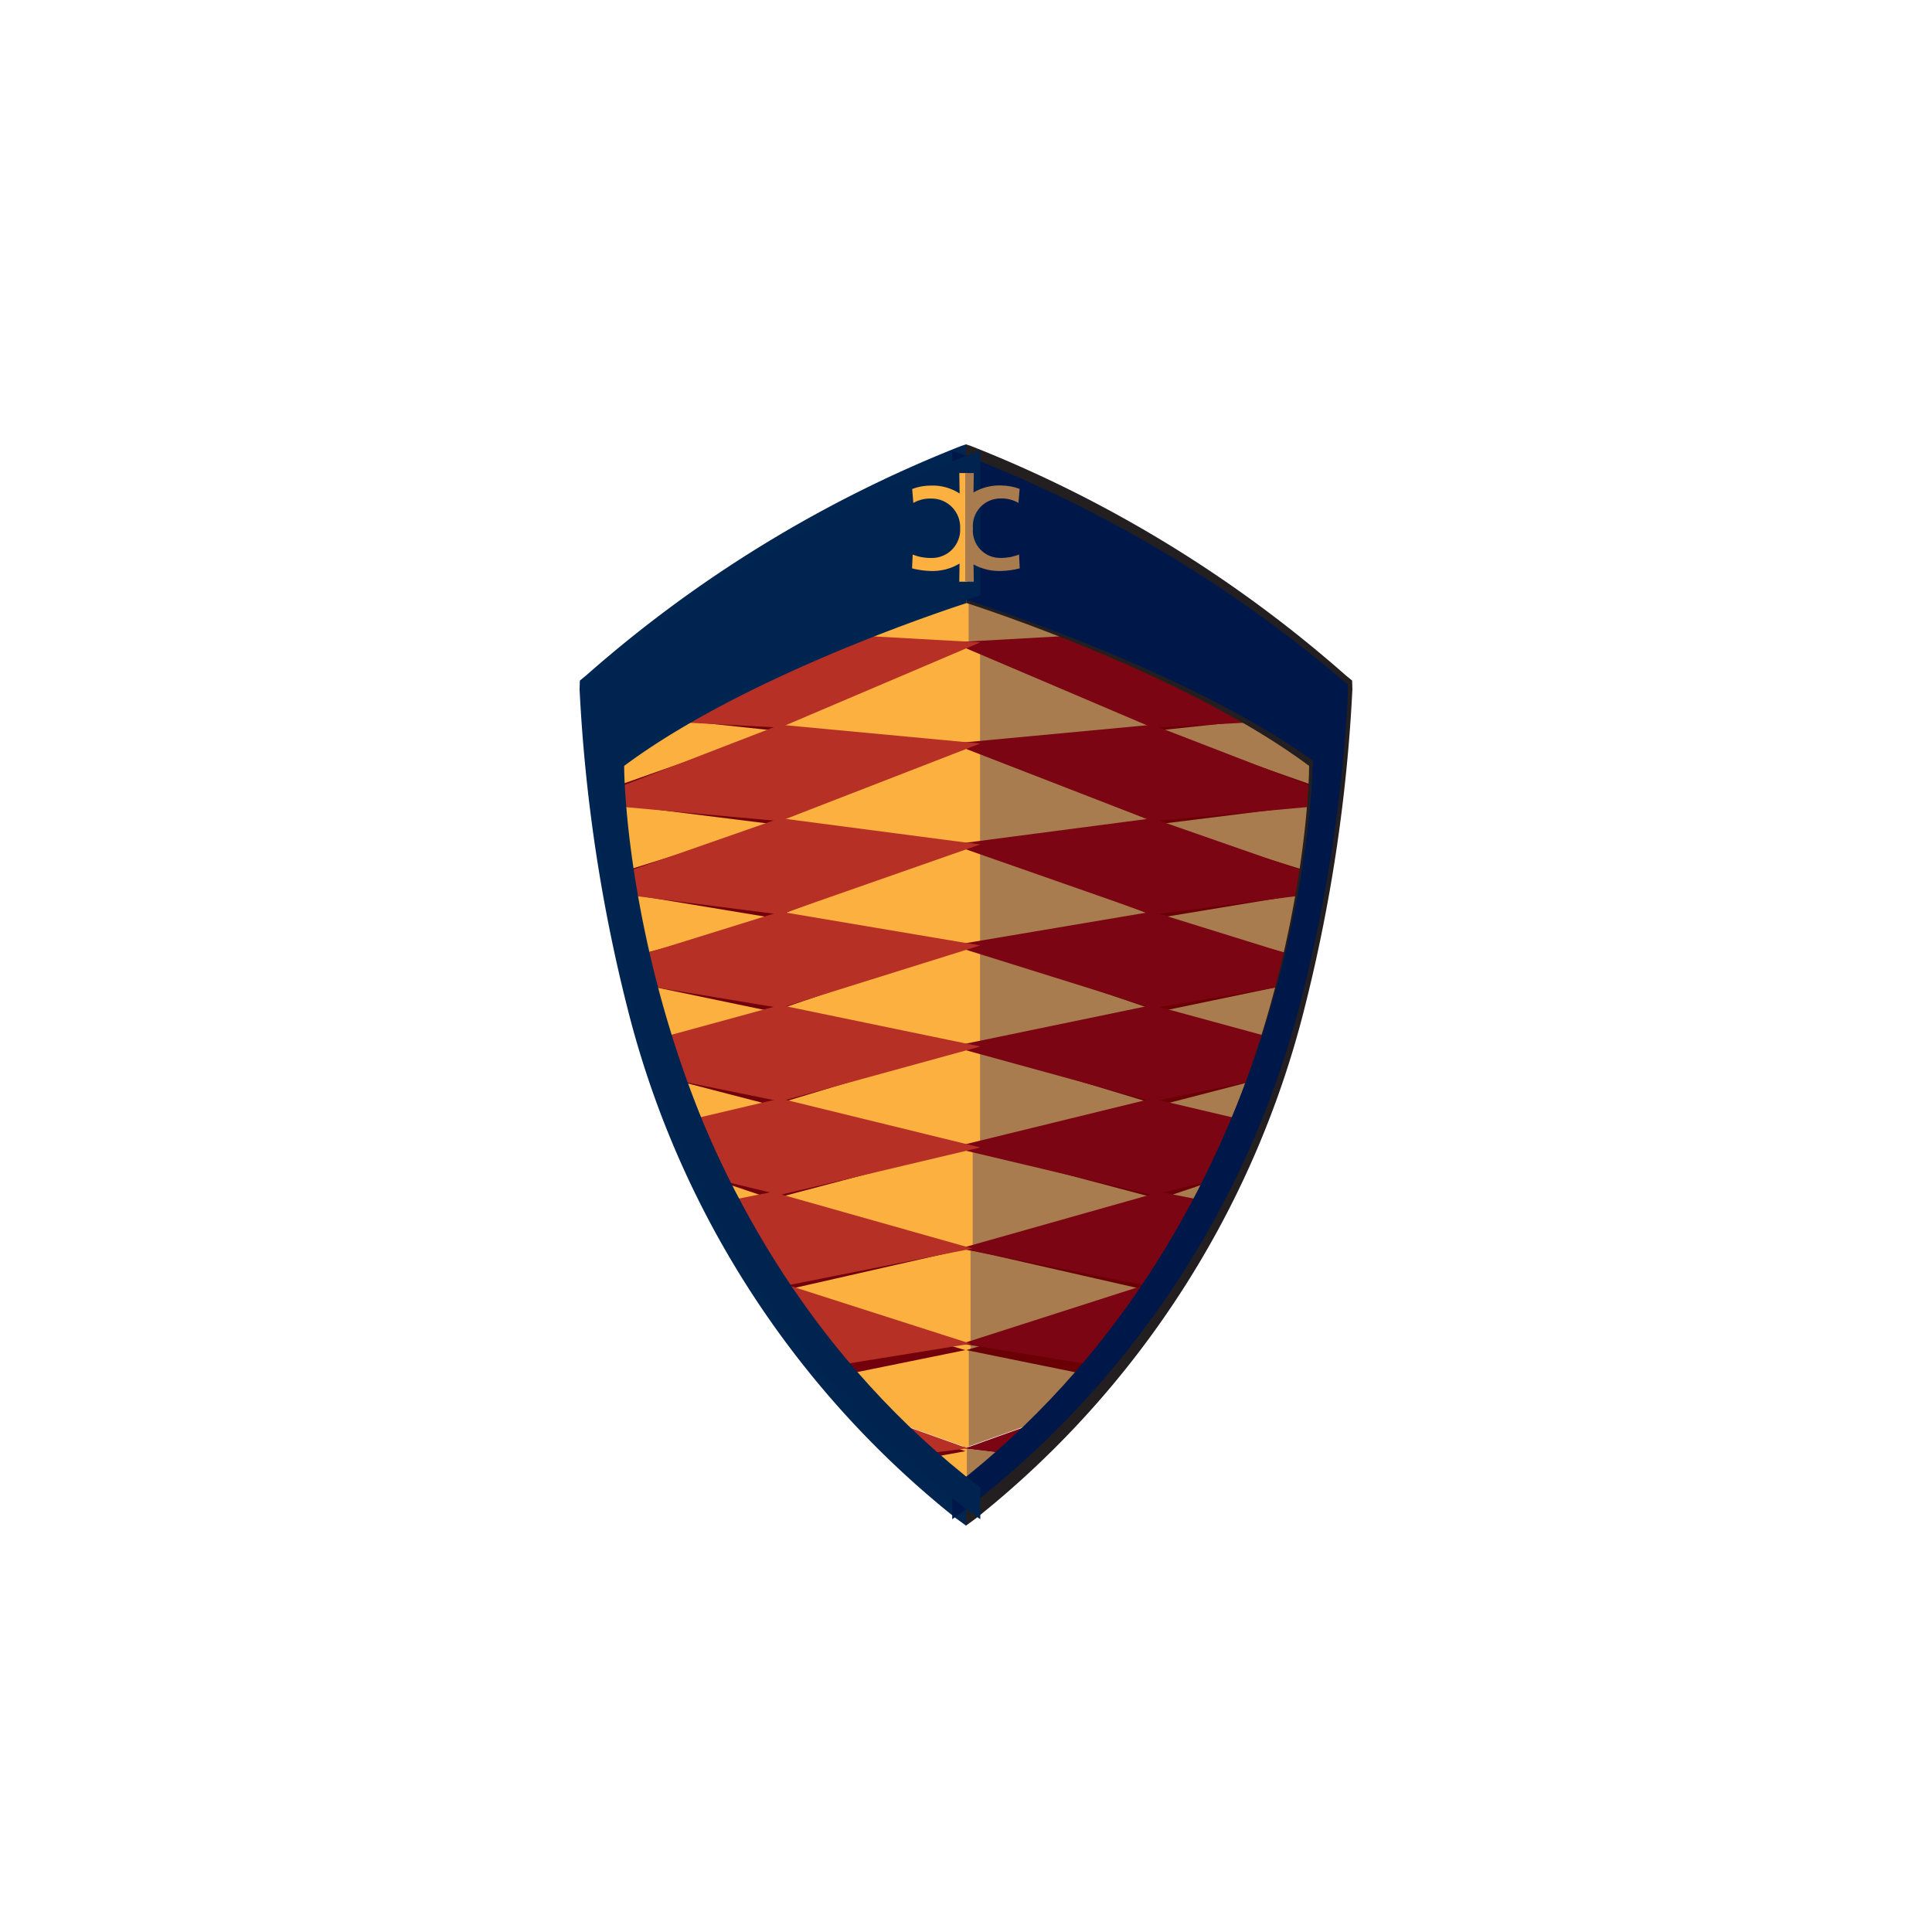 <svg xmlns="http://www.w3.org/2000/svg" xmlns:xlink="http://www.w3.org/1999/xlink" width="100" height="100" viewBox="0 0 100 100">
  <defs>
    <clipPath id="clip-path">
      <path id="패스_799786" data-name="패스 799786" d="M37.511,57.085l-.011,0V62.5l.011,0,4.313-1.544q1.341-1.358,2.522-2.774l-6.834-1.1Z" transform="translate(-37.5 -57.085)" fill="none"/>
    </clipPath>
    <linearGradient id="linear-gradient" x1="-249.879" y1="71.05" x2="-249.873" y2="71.05" gradientUnits="objectBoundingBox">
      <stop offset="0" stop-color="#c49a6b"/>
      <stop offset="1" stop-color="#a97c50"/>
    </linearGradient>
    <clipPath id="clip-path-2">
      <path id="패스_799787" data-name="패스 799787" d="M37.5,29.987V35.4h.011l10.358-1.753,7.159,2.226c.257-1.154.468-2.25.638-3.267l-7.8,1L37.511,29.984Z" transform="translate(-37.5 -29.984)" fill="none"/>
    </clipPath>
    <linearGradient id="linear-gradient-2" x1="-94.407" y1="70.328" x2="-94.405" y2="70.328" xlink:href="#linear-gradient"/>
    <clipPath id="clip-path-3">
      <path id="패스_799788" data-name="패스 799788" d="M37.5,19.141h.011l6.523-.365c-3.156-1.294-5.716-2.151-6.534-2.418Z" transform="translate(-37.5 -16.359)" fill="none"/>
    </clipPath>
    <linearGradient id="linear-gradient-3" x1="-261.745" y1="155.194" x2="-261.739" y2="155.194" xlink:href="#linear-gradient"/>
    <clipPath id="clip-path-4">
      <path id="패스_799789" data-name="패스 799789" d="M37.5,24.566v5.416l.011,0,10.358-1.363,7.984,2.785c.2-1.382.327-2.594.4-3.586l-8.388.762L37.511,24.563Z" transform="translate(-37.5 -24.563)" fill="none"/>
    </clipPath>
    <linearGradient id="linear-gradient-4" x1="-91.438" y1="61.398" x2="-91.435" y2="61.398" xlink:href="#linear-gradient"/>
    <clipPath id="clip-path-5">
      <path id="패스_799790" data-name="패스 799790" d="M37.5,35.406v5.415l.011,0L47.869,38.68l5.984,1.634c.292-.958.551-1.893.782-2.8h0L47.869,38.64,37.511,35.4Z" transform="translate(-37.5 -35.404)" fill="none"/>
    </clipPath>
    <linearGradient id="linear-gradient-5" x1="-100.078" y1="75.425" x2="-100.075" y2="75.425" xlink:href="#linear-gradient"/>
    <clipPath id="clip-path-6">
      <path id="패스_799791" data-name="패스 799791" d="M37.5,62.507v2.3q1.252-.975,2.4-2h0l-2.386-.295Z" transform="translate(-37.5 -62.506)" fill="none"/>
    </clipPath>
    <linearGradient id="linear-gradient-6" x1="-708.331" y1="163.691" x2="-708.315" y2="163.691" xlink:href="#linear-gradient"/>
    <clipPath id="clip-path-7">
      <path id="패스_799792" data-name="패스 799792" d="M37.511,19.142l-.011,0v5.415h.011l10.358-.971,8.453,3.269c.037-.669.05-1.185.052-1.52v-.006a36.174,36.174,0,0,0-3.126-2.068l-5.379.286L37.511,19.142Z" transform="translate(-37.5 -19.142)" fill="none"/>
    </clipPath>
    <linearGradient id="linear-gradient-7" x1="-90.872" y1="55.165" x2="-90.87" y2="55.165" xlink:href="#linear-gradient"/>
    <clipPath id="clip-path-8">
      <path id="패스_799793" data-name="패스 799793" d="M37.5,40.827v5.415l.011,0,10.358-2.536,4.42,1.041c.289-.722.559-1.44.809-2.147l-5.229,1.067L37.511,40.824Z" transform="translate(-37.5 -40.824)" fill="none"/>
    </clipPath>
    <linearGradient id="linear-gradient-8" x1="-109.923" y1="74.376" x2="-109.92" y2="74.376" xlink:href="#linear-gradient"/>
    <clipPath id="clip-path-9">
      <path id="패스_799794" data-name="패스 799794" d="M37.5,51.667v5.414l.011,0,10.044-3.219.116-.178h0l-10.16-2.023Z" transform="translate(-37.5 -51.665)" fill="none"/>
    </clipPath>
    <linearGradient id="linear-gradient-9" x1="-168.411" y1="72.232" x2="-168.407" y2="72.232" xlink:href="#linear-gradient"/>
    <clipPath id="clip-path-10">
      <path id="패스_799795" data-name="패스 799795" d="M37.511,46.244l-.011,0v5.413l.011,0,10.358-2.928,2.393.474c.212-.415.418-.827.616-1.241l-3.009.728L37.512,46.244Z" transform="translate(-37.5 -46.244)" fill="none"/>
    </clipPath>
    <linearGradient id="linear-gradient-10" x1="-128.128" y1="73.306" x2="-128.125" y2="73.306" xlink:href="#linear-gradient"/>
    <clipPath id="clip-path-11">
      <path id="패스_799796" data-name="패스 799796" d="M30.656,58.192q1.176,1.4,2.508,2.758L37.5,62.5V57.087Z" transform="translate(-30.656 -57.087)" fill="none"/>
    </clipPath>
    <linearGradient id="linear-gradient-11" x1="-248.805" y1="71.124" x2="-248.799" y2="71.124" gradientUnits="objectBoundingBox">
      <stop offset="0" stop-color="#c49a6b"/>
      <stop offset="1" stop-color="#fbb040"/>
    </linearGradient>
    <clipPath id="clip-path-12">
      <path id="패스_799797" data-name="패스 799797" d="M27.153,33.611l-7.818-1c.169,1.02.381,2.119.639,3.276l7.179-2.232L37.5,35.4V29.987Z" transform="translate(-19.335 -29.987)" fill="none"/>
    </clipPath>
    <linearGradient id="linear-gradient-12" x1="-93.359" y1="70.295" x2="-93.357" y2="70.295" xlink:href="#linear-gradient-11"/>
    <clipPath id="clip-path-13">
      <path id="패스_799798" data-name="패스 799798" d="M30.968,18.776l6.532.365V16.359c-.819.267-3.378,1.124-6.532,2.417" transform="translate(-30.968 -16.359)" fill="none"/>
    </clipPath>
    <linearGradient id="linear-gradient-13" x1="-260.709" y1="155.25" x2="-260.703" y2="155.25" xlink:href="#linear-gradient-11"/>
    <clipPath id="clip-path-14">
      <path id="패스_799799" data-name="패스 799799" d="M37.5,24.566,27.153,28.582l-8.409-.763c.076.993.2,2.209.4,3.6l8-2.794L37.5,29.982V24.566Z" transform="translate(-18.744 -24.566)" fill="none"/>
    </clipPath>
    <linearGradient id="linear-gradient-14" x1="-90.391" y1="61.339" x2="-90.389" y2="61.339" xlink:href="#linear-gradient-11"/>
    <clipPath id="clip-path-15">
      <path id="패스_799800" data-name="패스 799800" d="M37.5,35.407,27.153,38.64l-6.79-1.129q.346,1.363.786,2.81l6-1.641L37.5,40.821V35.407Z" transform="translate(-20.363 -35.407)" fill="none"/>
    </clipPath>
    <linearGradient id="linear-gradient-15" x1="-99.016" y1="75.504" x2="-99.014" y2="75.504" xlink:href="#linear-gradient-11"/>
    <clipPath id="clip-path-16">
      <path id="패스_799801" data-name="패스 799801" d="M35.107,62.8q1.146,1.024,2.393,2v-2.3Z" transform="translate(-35.107 -62.507)" fill="none"/>
    </clipPath>
    <linearGradient id="linear-gradient-16" x1="-708.032" y1="163.755" x2="-708.016" y2="163.755" xlink:href="#linear-gradient-11"/>
    <clipPath id="clip-path-17">
      <path id="패스_799802" data-name="패스 799802" d="M37.5,19.147,27.153,23.553l-5.4-.286a35.982,35.982,0,0,0-3.128,2.068c0,.336.016.859.052,1.534l8.475-3.277,10.347.97V19.147Z" transform="translate(-18.626 -19.147)" fill="none"/>
    </clipPath>
    <linearGradient id="linear-gradient-17" x1="-89.822" y1="55.137" x2="-89.819" y2="55.137" xlink:href="#linear-gradient-11"/>
    <clipPath id="clip-path-18">
      <path id="패스_799803" data-name="패스 799803" d="M27.153,43.669,21.9,42.6c.252.71.522,1.431.812,2.156l4.441-1.045L37.5,46.242V40.827Z" transform="translate(-21.9 -40.827)" fill="none"/>
    </clipPath>
    <linearGradient id="linear-gradient-18" x1="-108.847" y1="74.44" x2="-108.845" y2="74.44" xlink:href="#linear-gradient-11"/>
    <clipPath id="clip-path-19">
      <path id="패스_799804" data-name="패스 799804" d="M27.329,53.692l.11.166L37.5,57.081V51.667Z" transform="translate(-27.329 -51.667)" fill="none"/>
    </clipPath>
    <linearGradient id="linear-gradient-19" x1="-167.332" y1="72.307" x2="-167.328" y2="72.307" xlink:href="#linear-gradient-11"/>
    <clipPath id="clip-path-20">
      <path id="패스_799805" data-name="패스 799805" d="M27.153,48.7l-3.034-.733c.2.415.407.833.621,1.249l2.413-.477L37.5,51.661V46.248Z" transform="translate(-24.119 -46.248)" fill="none"/>
    </clipPath>
    <linearGradient id="linear-gradient-20" x1="-127.029" y1="73.408" x2="-127.026" y2="73.408" xlink:href="#linear-gradient-11"/>
    <clipPath id="clip-path-21">
      <rect id="사각형_304703" data-name="사각형 304703" width="40" height="55.966" fill="none"/>
    </clipPath>
    <clipPath id="clip-path-22">
      <path id="패스_799816" data-name="패스 799816" d="M44.033,18.777l-6.522.365,10.358,4.411,5.379-.286a71.877,71.877,0,0,0-9.213-4.49Z" transform="translate(-37.511 -18.777)" fill="none"/>
    </clipPath>
    <linearGradient id="linear-gradient-21" x1="-108.956" y1="89.292" x2="-108.954" y2="89.292" gradientUnits="objectBoundingBox">
      <stop offset="0" stop-color="#be1e2d"/>
      <stop offset="1" stop-color="#7b0512"/>
    </linearGradient>
    <clipPath id="clip-path-23">
      <path id="패스_799817" data-name="패스 799817" d="M47.869,23.592l-10.358.971,10.358,4.019,8.388-.762c.028-.347.048-.667.065-.959l-8.453-3.269Z" transform="translate(-37.511 -23.592)" fill="none"/>
    </clipPath>
    <linearGradient id="linear-gradient-22" x1="-91.18" y1="84.408" x2="-91.178" y2="84.408" xlink:href="#linear-gradient-21"/>
    <clipPath id="clip-path-24">
      <path id="패스_799818" data-name="패스 799818" d="M37.511,29.984l10.358,3.627,7.8-1c.071-.415.131-.815.187-1.2l-7.984-2.785Z" transform="translate(-37.511 -28.621)" fill="none"/>
    </clipPath>
    <linearGradient id="linear-gradient-23" x1="-93.505" y1="83.354" x2="-93.503" y2="83.354" xlink:href="#linear-gradient-21"/>
    <clipPath id="clip-path-25">
      <path id="패스_799819" data-name="패스 799819" d="M37.511,35.4,47.869,38.64l6.766-1.124c.142-.558.271-1.1.393-1.639h0l-7.159-2.226Z" transform="translate(-37.511 -33.651)" fill="none"/>
    </clipPath>
    <linearGradient id="linear-gradient-24" x1="-97.905" y1="82.317" x2="-97.903" y2="82.317" xlink:href="#linear-gradient-21"/>
    <clipPath id="clip-path-26">
      <path id="패스_799820" data-name="패스 799820" d="M47.869,38.68,37.511,40.824l10.358,2.845L53.1,42.6q.411-1.163.755-2.288L47.869,38.68Z" transform="translate(-37.511 -38.68)" fill="none"/>
    </clipPath>
    <linearGradient id="linear-gradient-25" x1="-104.928" y1="81.245" x2="-104.926" y2="81.245" xlink:href="#linear-gradient-21"/>
    <clipPath id="clip-path-27">
      <path id="패스_799821" data-name="패스 799821" d="M47.869,43.708,37.511,46.244,47.869,48.7l3.009-.728q.776-1.623,1.411-3.221h0l-4.42-1.041Z" transform="translate(-37.511 -43.708)" fill="none"/>
    </clipPath>
    <linearGradient id="linear-gradient-26" x1="-116.019" y1="80.185" x2="-116.016" y2="80.185" xlink:href="#linear-gradient-21"/>
    <clipPath id="clip-path-28">
      <path id="패스_799822" data-name="패스 799822" d="M37.511,51.665l10.16,2.023a49.518,49.518,0,0,0,2.591-4.477h0l-2.393-.474Z" transform="translate(-37.511 -48.737)" fill="none"/>
    </clipPath>
    <linearGradient id="linear-gradient-27" x1="-134.417" y1="79.732" x2="-134.414" y2="79.732" xlink:href="#linear-gradient-21"/>
    <clipPath id="clip-path-29">
      <path id="패스_799823" data-name="패스 799823" d="M37.511,57.085l6.835,1.1a46.551,46.551,0,0,0,3.209-4.322h0Z" transform="translate(-37.511 -53.866)" fill="none"/>
    </clipPath>
    <linearGradient id="linear-gradient-28" x1="-170.541" y1="90.04" x2="-170.537" y2="90.04" xlink:href="#linear-gradient-21"/>
    <clipPath id="clip-path-30">
      <path id="패스_799824" data-name="패스 799824" d="M37.511,62.506,39.9,62.8q1-.9,1.927-1.839Z" transform="translate(-37.511 -60.962)" fill="none"/>
    </clipPath>
    <linearGradient id="linear-gradient-29" x1="-395.757" y1="206.648" x2="-395.748" y2="206.648" xlink:href="#linear-gradient-21"/>
    <clipPath id="clip-path-32">
      <path id="패스_799834" data-name="패스 799834" d="M30.968,18.776a71.7,71.7,0,0,0-9.214,4.491l5.4.286,10.358-4.411-6.542-.366Z" transform="translate(-21.754 -18.776)" fill="none"/>
    </clipPath>
    <linearGradient id="linear-gradient-30" x1="-107.758" y1="89.272" x2="-107.755" y2="89.272" gradientUnits="objectBoundingBox">
      <stop offset="0" stop-color="#9b1421"/>
      <stop offset="1" stop-color="#b63026"/>
    </linearGradient>
    <clipPath id="clip-path-33">
      <path id="패스_799835" data-name="패스 799835" d="M27.153,23.592l-8.475,3.277c.018.289.038.605.066.95l8.409.763,10.358-4.019-10.358-.971Z" transform="translate(-18.678 -23.592)" fill="none"/>
    </clipPath>
    <linearGradient id="linear-gradient-31" x1="-90.019" y1="84.408" x2="-90.017" y2="84.408" xlink:href="#linear-gradient-30"/>
    <clipPath id="clip-path-34">
      <path id="패스_799836" data-name="패스 799836" d="M19.148,31.415c.056.384.117.781.187,1.192l7.818,1,10.358-3.627h0L27.153,28.621Z" transform="translate(-19.148 -28.621)" fill="none"/>
    </clipPath>
    <linearGradient id="linear-gradient-32" x1="-92.346" y1="83.354" x2="-92.344" y2="83.354" xlink:href="#linear-gradient-30"/>
    <clipPath id="clip-path-35">
      <path id="패스_799837" data-name="패스 799837" d="M27.153,33.651l-7.179,2.232c.121.531.248,1.075.389,1.628l6.79,1.129L37.511,35.4,27.153,33.651Z" transform="translate(-19.974 -33.651)" fill="none"/>
    </clipPath>
    <linearGradient id="linear-gradient-33" x1="-96.733" y1="82.317" x2="-96.731" y2="82.317" xlink:href="#linear-gradient-30"/>
    <clipPath id="clip-path-36">
      <path id="패스_799838" data-name="패스 799838" d="M27.153,38.68l-6,1.641q.345,1.118.751,2.276l5.253,1.072,10.358-2.845L27.153,38.68Z" transform="translate(-21.149 -38.68)" fill="none"/>
    </clipPath>
    <linearGradient id="linear-gradient-34" x1="-103.742" y1="81.245" x2="-103.739" y2="81.245" xlink:href="#linear-gradient-30"/>
    <clipPath id="clip-path-37">
      <path id="패스_799839" data-name="패스 799839" d="M22.712,44.753q.637,1.59,1.407,3.212l3.034.733,10.358-2.454L27.153,43.708Z" transform="translate(-22.712 -43.708)" fill="none"/>
    </clipPath>
    <linearGradient id="linear-gradient-35" x1="-114.782" y1="80.185" x2="-114.78" y2="80.185" xlink:href="#linear-gradient-30"/>
    <clipPath id="clip-path-38">
      <path id="패스_799840" data-name="패스 799840" d="M27.152,48.737l-2.412.477a49.468,49.468,0,0,0,2.589,4.478l10.182-2.027L27.153,48.737Z" transform="translate(-24.74 -48.737)" fill="none"/>
    </clipPath>
    <linearGradient id="linear-gradient-36" x1="-133.122" y1="79.672" x2="-133.119" y2="79.672" xlink:href="#linear-gradient-30"/>
    <clipPath id="clip-path-39">
      <path id="패스_799841" data-name="패스 799841" d="M27.439,53.858a46.752,46.752,0,0,0,3.217,4.334l6.855-1.107h0L27.439,53.858Z" transform="translate(-27.439 -53.858)" fill="none"/>
    </clipPath>
    <linearGradient id="linear-gradient-37" x1="-168.966" y1="89.788" x2="-168.962" y2="89.788" xlink:href="#linear-gradient-30"/>
    <clipPath id="clip-path-40">
      <path id="패스_799842" data-name="패스 799842" d="M35.107,62.8l2.4-.3L33.164,60.95q.931.942,1.943,1.853" transform="translate(-33.164 -60.95)" fill="none"/>
    </clipPath>
    <linearGradient id="linear-gradient-38" x1="-391.356" y1="205.186" x2="-391.346" y2="205.186" xlink:href="#linear-gradient-30"/>
    <clipPath id="clip-path-42">
      <path id="패스_799845" data-name="패스 799845" d="M37.514,16.313c1.812.569,12.271,3.965,18.658,8.556-.02,3.268-1.533,24.466-18.658,37.634v1.63h0l.541-.381a48.248,48.248,0,0,0,17.4-26.046A80.4,80.4,0,0,0,58,21.358l-.013-.444-.344-.271A68.024,68.024,0,0,0,37.787,8.921l-.273-.087Z" transform="translate(-37.514 -8.834)" fill="none"/>
    </clipPath>
    <linearGradient id="linear-gradient-39" x1="-83.684" y1="7.592" x2="-83.682" y2="7.592" gradientUnits="objectBoundingBox">
      <stop offset="0" stop-color="#003a54"/>
      <stop offset="0.412" stop-color="#002f50"/>
      <stop offset="1" stop-color="#001849"/>
    </linearGradient>
    <clipPath id="clip-path-43">
      <path id="패스_799846" data-name="패스 799846" d="M37.242,8.921A68.024,68.024,0,0,0,17.383,20.644l-.344.271-.013.444a80.435,80.435,0,0,0,2.547,16.348,48.247,48.247,0,0,0,17.4,26.046l.539.381V62.5C20.389,49.335,18.878,28.137,18.857,24.869c6.386-4.591,16.844-7.987,18.657-8.556V8.834Z" transform="translate(-17.026 -8.834)" fill="none"/>
    </clipPath>
    <linearGradient id="linear-gradient-40" x1="-82.914" y1="7.592" x2="-82.912" y2="7.592" gradientUnits="objectBoundingBox">
      <stop offset="0" stop-color="#0f5185"/>
      <stop offset="0.258" stop-color="#0d4d80"/>
      <stop offset="0.55" stop-color="#094172"/>
      <stop offset="0.857" stop-color="#032e5c"/>
      <stop offset="1" stop-color="#00244f"/>
    </linearGradient>
    <clipPath id="clip-path-44">
      <path id="패스_799847" data-name="패스 799847" d="M37.1,9.984l.017,1.06a2.565,2.565,0,0,0-1.49-.412,2.816,2.816,0,0,0-.966.176l.06.724a1.761,1.761,0,0,1,.924-.228,1.482,1.482,0,0,1,1.5,1.551,1.462,1.462,0,0,1-1.519,1.525,2.4,2.4,0,0,1-.938-.178l-.035.716a4.291,4.291,0,0,0,.973.136,2.707,2.707,0,0,0,1.487-.383l-.014.939h.412V9.984Z" transform="translate(-34.656 -9.984)" fill="none"/>
    </clipPath>
    <linearGradient id="linear-gradient-41" x1="-598.825" y1="77.393" x2="-598.812" y2="77.393" gradientUnits="objectBoundingBox">
      <stop offset="0" stop-color="#c49a6b"/>
      <stop offset="0.076" stop-color="#d5a05d"/>
      <stop offset="0.183" stop-color="#e6a750"/>
      <stop offset="0.316" stop-color="#f2ac46"/>
      <stop offset="0.5" stop-color="#f9af41"/>
      <stop offset="1" stop-color="#fbb040"/>
    </linearGradient>
    <clipPath id="clip-path-45">
      <path id="패스_799848" data-name="패스 799848" d="M37.514,9.984V15.61h.444l-.015-.895a2.783,2.783,0,0,0,1.417.339,4.324,4.324,0,0,0,.975-.136L40.3,14.2a2.4,2.4,0,0,1-.939.178,1.408,1.408,0,0,1-1.449-1.525A1.428,1.428,0,0,1,39.344,11.3a1.763,1.763,0,0,1,.924.228l.062-.724a2.838,2.838,0,0,0-.97-.176,2.631,2.631,0,0,0-1.419.363l.017-1.011Z" transform="translate(-37.514 -9.984)" fill="none"/>
    </clipPath>
    <linearGradient id="linear-gradient-42" x1="-608.057" y1="77.392" x2="-608.043" y2="77.392" xlink:href="#linear-gradient"/>
  </defs>
  <g id="car_logo_koenigsegg" transform="translate(-225 -160)">
    <g id="W_100_H_100" data-name="W 100 H 100" transform="translate(225 160)" fill="#f9f9f9" opacity="0">
      <path d="M 99.5 99.5 L 0.5 99.5 L 0.5 0.5 L 99.5 0.5 L 99.5 99.5 Z" stroke="none"/>
      <path d="M 1 1 L 1 99 L 99 99 L 99 1 L 1 1 M 0 0 L 100 0 L 100 100 L 0 100 L 0 0 Z" stroke="none" fill="#f0f0f0"/>
    </g>
    <g id="koenigsegg" transform="translate(238.227 174.5)">
      <g id="그룹_393767" data-name="그룹 393767" transform="translate(36.629 55.051)">
        <g id="그룹_393766" data-name="그룹 393766" clip-path="url(#clip-path)">
          <rect id="사각형_304683" data-name="사각형 304683" width="6.846" height="5.421" transform="translate(0 0)" fill="url(#linear-gradient)"/>
        </g>
      </g>
      <g id="그룹_393769" data-name="그룹 393769" transform="translate(36.046 29.145)">
        <g id="그룹_393768" data-name="그룹 393768" clip-path="url(#clip-path-2)">
          <rect id="사각형_304684" data-name="사각형 304684" width="18.166" height="5.893" transform="translate(0 0)" fill="url(#linear-gradient-2)"/>
        </g>
      </g>
      <g id="그룹_393771" data-name="그룹 393771" transform="translate(36.637 16.359)">
        <g id="그룹_393770" data-name="그룹 393770" clip-path="url(#clip-path-3)">
          <rect id="사각형_304685" data-name="사각형 304685" width="6.535" height="2.784" transform="translate(0 0)" fill="url(#linear-gradient-3)"/>
        </g>
      </g>
      <g id="그룹_393773" data-name="그룹 393773" transform="translate(36.046 23.924)">
        <g id="그룹_393772" data-name="그룹 393772" clip-path="url(#clip-path-4)">
          <rect id="사각형_304686" data-name="사각형 304686" width="18.757" height="6.842" transform="translate(0 0)" fill="url(#linear-gradient-4)"/>
        </g>
      </g>
      <g id="그룹_393775" data-name="그룹 393775" transform="translate(36.046 34.363)">
        <g id="그룹_393774" data-name="그룹 393774" clip-path="url(#clip-path-5)">
          <rect id="사각형_304687" data-name="사각형 304687" width="17.135" height="5.42" transform="translate(0 0)" fill="url(#linear-gradient-5)"/>
        </g>
      </g>
      <g id="그룹_393777" data-name="그룹 393777" transform="translate(36.728 60.472)">
        <g id="그룹_393776" data-name="그룹 393776" clip-path="url(#clip-path-6)">
          <rect id="사각형_304688" data-name="사각형 304688" width="2.397" height="2.296" transform="translate(0 0)" fill="url(#linear-gradient-6)"/>
        </g>
      </g>
      <g id="그룹_393779" data-name="그룹 393779" transform="translate(36.046 18.711)">
        <g id="그룹_393778" data-name="그룹 393778" clip-path="url(#clip-path-7)">
          <rect id="사각형_304689" data-name="사각형 304689" width="18.874" height="7.718" transform="translate(0 0)" fill="url(#linear-gradient-7)"/>
        </g>
      </g>
      <g id="그룹_393781" data-name="그룹 393781" transform="translate(36.046 39.573)">
        <g id="그룹_393780" data-name="그룹 393780" clip-path="url(#clip-path-8)">
          <rect id="사각형_304690" data-name="사각형 304690" width="15.598" height="5.42" transform="translate(0 0)" fill="url(#linear-gradient-8)"/>
        </g>
      </g>
      <g id="그룹_393783" data-name="그룹 393783" transform="translate(36.537 49.995)">
        <g id="그룹_393782" data-name="그룹 393782" clip-path="url(#clip-path-9)">
          <rect id="사각형_304691" data-name="사각형 304691" width="10.171" height="5.42" transform="translate(0 0)" fill="url(#linear-gradient-9)"/>
        </g>
      </g>
      <g id="그룹_393785" data-name="그룹 393785" transform="translate(36.427 44.784)">
        <g id="그룹_393784" data-name="그룹 393784" clip-path="url(#clip-path-10)">
          <rect id="사각형_304692" data-name="사각형 304692" width="13.378" height="5.421" transform="translate(0 0)" fill="url(#linear-gradient-10)"/>
        </g>
      </g>
      <g id="그룹_393787" data-name="그룹 393787" transform="translate(30.073 55.053)">
        <g id="그룹_393786" data-name="그룹 393786" clip-path="url(#clip-path-11)">
          <rect id="사각형_304693" data-name="사각형 304693" width="6.844" height="5.415" transform="translate(0 0)" fill="url(#linear-gradient-11)"/>
        </g>
      </g>
      <g id="그룹_393789" data-name="그룹 393789" transform="translate(19.335 29.148)">
        <g id="그룹_393788" data-name="그룹 393788" clip-path="url(#clip-path-12)">
          <rect id="사각형_304694" data-name="사각형 304694" width="18.165" height="5.896" transform="translate(0 0)" fill="url(#linear-gradient-12)"/>
        </g>
      </g>
      <g id="그룹_393791" data-name="그룹 393791" transform="translate(30.377 16.359)">
        <g id="그룹_393790" data-name="그룹 393790" clip-path="url(#clip-path-13)">
          <rect id="사각형_304695" data-name="사각형 304695" width="6.532" height="2.783" transform="translate(0 0)" fill="url(#linear-gradient-13)"/>
        </g>
      </g>
      <g id="그룹_393793" data-name="그룹 393793" transform="translate(18.744 23.927)">
        <g id="그룹_393792" data-name="그룹 393792" clip-path="url(#clip-path-14)">
          <rect id="사각형_304696" data-name="사각형 304696" width="18.756" height="6.849" transform="translate(0 0)" fill="url(#linear-gradient-14)"/>
        </g>
      </g>
      <g id="그룹_393795" data-name="그룹 393795" transform="translate(20.363 34.366)">
        <g id="그룹_393794" data-name="그룹 393794" clip-path="url(#clip-path-15)">
          <rect id="사각형_304697" data-name="사각형 304697" width="17.136" height="5.414" transform="translate(0 0)" fill="url(#linear-gradient-15)"/>
        </g>
      </g>
      <g id="그룹_393797" data-name="그룹 393797" transform="translate(34.425 60.473)">
        <g id="그룹_393796" data-name="그룹 393796" clip-path="url(#clip-path-16)">
          <rect id="사각형_304698" data-name="사각형 304698" width="2.393" height="2.295" transform="translate(0 0)" fill="url(#linear-gradient-16)"/>
        </g>
      </g>
      <g id="그룹_393799" data-name="그룹 393799" transform="translate(18.626 18.716)">
        <g id="그룹_393798" data-name="그룹 393798" clip-path="url(#clip-path-17)">
          <rect id="사각형_304699" data-name="사각형 304699" width="18.874" height="7.722" transform="translate(0 0)" fill="url(#linear-gradient-17)"/>
        </g>
      </g>
      <g id="그룹_393801" data-name="그룹 393801" transform="translate(21.9 39.576)">
        <g id="그룹_393800" data-name="그룹 393800" clip-path="url(#clip-path-18)">
          <rect id="사각형_304700" data-name="사각형 304700" width="15.6" height="5.415" transform="translate(0 0)" fill="url(#linear-gradient-18)"/>
        </g>
      </g>
      <g id="그룹_393803" data-name="그룹 393803" transform="translate(26.838 49.997)">
        <g id="그룹_393802" data-name="그룹 393802" clip-path="url(#clip-path-19)">
          <rect id="사각형_304701" data-name="사각형 304701" width="10.17" height="5.414" transform="translate(0 0)" fill="url(#linear-gradient-19)"/>
        </g>
      </g>
      <g id="그룹_393805" data-name="그룹 393805" transform="translate(23.739 44.788)">
        <g id="그룹_393804" data-name="그룹 393804" clip-path="url(#clip-path-20)">
          <rect id="사각형_304702" data-name="사각형 304702" width="13.381" height="5.413" transform="translate(0 0)" fill="url(#linear-gradient-20)"/>
        </g>
      </g>
      <g id="그룹_393807" data-name="그룹 393807" transform="translate(16.773 8.5)">
        <g id="그룹_393806" data-name="그룹 393806" clip-path="url(#clip-path-21)">
          <path id="패스_799806" data-name="패스 799806" d="M47.506,23.661,52.7,23.11a69.935,69.935,0,0,0-8.892-4.333l-6.293.353Z" transform="translate(-17.5 -8.86)" fill="#6a0006"/>
          <path id="패스_799807" data-name="패스 799807" d="M37.511,24.539l9.995,4.153,8.094-1.01c.028-.335.046-.643.063-.926l-8.157-2.876Z" transform="translate(-17.5 -9.039)" fill="#6a0006"/>
          <path id="패스_799808" data-name="패스 799808" d="M47.506,28.907l-9.994,1.038,9.994,3.777,7.524-1.243c.069-.4.127-.785.181-1.162Z" transform="translate(-17.5 -9.216)" fill="#6a0006"/>
          <path id="패스_799809" data-name="패스 799809" d="M37.511,35.352l9.995,3.4,6.529-1.36c.138-.538.262-1.065.379-1.582l-6.908-1.872Z" transform="translate(-17.5 -9.392)" fill="#6a0006"/>
          <path id="패스_799810" data-name="패스 799810" d="M37.511,40.759l9.995,3.022,5.046-1.307q.4-1.122.729-2.208l-5.774-1.3Z" transform="translate(-17.5 -9.568)" fill="#6a0006"/>
          <path id="패스_799811" data-name="패스 799811" d="M37.511,46.165l9.995,2.644,2.9-.978c.5-1.044.951-2.083,1.362-3.109l-4.266-.727Z" transform="translate(-17.5 -9.745)" fill="#6a0006"/>
          <path id="패스_799812" data-name="패스 799812" d="M37.511,51.572l9.8,2.229a51.706,51.706,0,0,0,2.5-4.6l-2.309-.18Z" transform="translate(-17.5 -9.921)" fill="#6a0006"/>
          <path id="패스_799813" data-name="패스 799813" d="M44.106,58.322a45.282,45.282,0,0,0,3.1-4.17l-9.692,2.83Z" transform="translate(-17.5 -10.101)" fill="#6a0006"/>
          <path id="패스_799814" data-name="패스 799814" d="M37.5,64.466l.528-.386A49.021,49.021,0,0,0,55.013,37.721,84.23,84.23,0,0,0,57.5,21.176l-.014-.45-.335-.275A65.813,65.813,0,0,0,37.766,8.588L37.5,8.5v7.57c1.77.575,11.979,4.013,18.213,8.659-.02,3.308-1.5,24.762-18.213,38.087Z" transform="translate(-17.5 -8.5)" fill="#231f20"/>
          <path id="패스_799815" data-name="패스 799815" d="M36.773,62.816C20.057,49.491,18.581,28.037,18.561,24.729,24.794,20.083,35,16.645,36.773,16.07V8.5l-.265.088A65.812,65.812,0,0,0,17.121,20.452l-.335.275-.014.45A84.229,84.229,0,0,0,19.26,37.721a49.029,49.029,0,0,0,16.986,26.36l.528.385Z" transform="translate(-16.773 -8.5)" fill="#002551"/>
        </g>
      </g>
      <g id="그룹_393809" data-name="그룹 393809" transform="translate(36.057 18.384)">
        <g id="그룹_393808" data-name="그룹 393808" clip-path="url(#clip-path-22)">
          <rect id="사각형_304704" data-name="사각형 304704" width="15.737" height="4.777" transform="translate(0 0)" fill="url(#linear-gradient-21)"/>
        </g>
      </g>
      <g id="그룹_393811" data-name="그룹 393811" transform="translate(36.057 23.013)">
        <g id="그룹_393810" data-name="그룹 393810" clip-path="url(#clip-path-23)">
          <rect id="사각형_304705" data-name="사각형 304705" width="18.81" height="4.99" transform="translate(0 0)" fill="url(#linear-gradient-22)"/>
        </g>
      </g>
      <g id="그룹_393813" data-name="그룹 393813" transform="translate(36.057 27.849)">
        <g id="그룹_393812" data-name="그룹 393812" clip-path="url(#clip-path-24)">
          <rect id="사각형_304706" data-name="사각형 304706" width="18.342" height="4.99" transform="translate(0 0)" fill="url(#linear-gradient-23)"/>
        </g>
      </g>
      <g id="그룹_393815" data-name="그룹 393815" transform="translate(36.057 32.686)">
        <g id="그룹_393814" data-name="그룹 393814" clip-path="url(#clip-path-25)">
          <rect id="사각형_304707" data-name="사각형 304707" width="17.516" height="4.989" transform="translate(0 0)" fill="url(#linear-gradient-24)"/>
        </g>
      </g>
      <g id="그룹_393817" data-name="그룹 393817" transform="translate(36.057 37.522)">
        <g id="그룹_393816" data-name="그룹 393816" clip-path="url(#clip-path-26)">
          <rect id="사각형_304708" data-name="사각형 304708" width="16.342" height="4.99" transform="translate(0 0)" fill="url(#linear-gradient-25)"/>
        </g>
      </g>
      <g id="그룹_393819" data-name="그룹 393819" transform="translate(36.057 42.357)">
        <g id="그룹_393818" data-name="그룹 393818" clip-path="url(#clip-path-27)">
          <rect id="사각형_304709" data-name="사각형 304709" width="14.777" height="4.99" transform="translate(0 0)" fill="url(#linear-gradient-26)"/>
        </g>
      </g>
      <g id="그룹_393821" data-name="그룹 393821" transform="translate(36.461 47.194)">
        <g id="그룹_393820" data-name="그룹 393820" clip-path="url(#clip-path-28)">
          <rect id="사각형_304710" data-name="사각형 304710" width="12.751" height="4.951" transform="translate(0 0)" fill="url(#linear-gradient-27)"/>
        </g>
      </g>
      <g id="그룹_393823" data-name="그룹 393823" transform="translate(36.551 51.832)">
        <g id="그룹_393822" data-name="그룹 393822" clip-path="url(#clip-path-29)">
          <rect id="사각형_304711" data-name="사각형 304711" width="10.044" height="4.322" transform="translate(0 0)" fill="url(#linear-gradient-28)"/>
        </g>
      </g>
      <g id="그룹_393825" data-name="그룹 393825" transform="translate(36.699 58.928)">
        <g id="그룹_393824" data-name="그룹 393824" clip-path="url(#clip-path-30)">
          <rect id="사각형_304712" data-name="사각형 304712" width="4.312" height="1.839" transform="translate(0 0)" fill="url(#linear-gradient-29)"/>
        </g>
      </g>
      <g id="그룹_393827" data-name="그룹 393827" transform="translate(16.773 8.5)">
        <g id="그룹_393826" data-name="그룹 393826" clip-path="url(#clip-path-21)">
          <path id="패스_799825" data-name="패스 799825" d="M26.922,23.661l-5.191-.551a70.05,70.05,0,0,1,8.891-4.333l6.294.353Z" transform="translate(-16.947 -8.86)" fill="#72010c"/>
          <path id="패스_799826" data-name="패스 799826" d="M36.809,24.539l-9.995,4.153-8.094-1.01c-.028-.335-.046-.643-.063-.926l8.157-2.876Z" transform="translate(-16.839 -9.039)" fill="#72010c"/>
          <path id="패스_799827" data-name="패스 799827" d="M26.831,28.907l9.994,1.038-9.994,3.777-7.524-1.243c-.069-.4-.127-.785-.181-1.162Z" transform="translate(-16.856 -9.216)" fill="#72010c"/>
          <path id="패스_799828" data-name="패스 799828" d="M36.855,35.352l-9.995,3.4-6.53-1.36c-.137-.538-.261-1.065-.378-1.582l6.908-1.872Z" transform="translate(-16.885 -9.392)" fill="#72010c"/>
          <path id="패스_799829" data-name="패스 799829" d="M36.9,40.759,26.9,43.781l-5.046-1.307c-.264-.748-.506-1.484-.729-2.208l5.775-1.3Z" transform="translate(-16.926 -9.568)" fill="#72010c"/>
          <path id="패스_799830" data-name="패스 799830" d="M36.951,46.165l-9.995,2.644-2.9-.978c-.5-1.044-.951-2.083-1.362-3.109l4.266-.727Z" transform="translate(-16.981 -9.745)" fill="#72010c"/>
          <path id="패스_799831" data-name="패스 799831" d="M37.022,51.572l-9.8,2.229a51.7,51.7,0,0,1-2.5-4.6l2.309-.18Z" transform="translate(-17.052 -9.921)" fill="#72010c"/>
          <path id="패스_799832" data-name="패스 799832" d="M30.52,58.322a45.446,45.446,0,0,1-3.1-4.17l9.692,2.83Z" transform="translate(-17.147 -10.101)" fill="#72010c"/>
          <path id="패스_799833" data-name="패스 799833" d="M35.015,62.874c-.646-.581-1.264-1.31-1.859-1.912l4.161,1.491Z" transform="translate(-17.348 -10.34)" fill="#72010c"/>
        </g>
      </g>
      <g id="그룹_393829" data-name="그룹 393829" transform="translate(21.754 18.383)">
        <g id="그룹_393828" data-name="그룹 393828" clip-path="url(#clip-path-32)">
          <rect id="사각형_304714" data-name="사각형 304714" width="15.757" height="4.778" transform="translate(0 0)" fill="url(#linear-gradient-30)"/>
        </g>
      </g>
      <g id="그룹_393831" data-name="그룹 393831" transform="translate(18.678 23.013)">
        <g id="그룹_393830" data-name="그룹 393830" clip-path="url(#clip-path-33)">
          <rect id="사각형_304715" data-name="사각형 304715" width="18.833" height="4.99" transform="translate(0 0)" fill="url(#linear-gradient-31)"/>
        </g>
      </g>
      <g id="그룹_393833" data-name="그룹 393833" transform="translate(19.148 27.849)">
        <g id="그룹_393832" data-name="그룹 393832" clip-path="url(#clip-path-34)">
          <rect id="사각형_304716" data-name="사각형 304716" width="18.363" height="4.99" transform="translate(0 0)" fill="url(#linear-gradient-32)"/>
        </g>
      </g>
      <g id="그룹_393835" data-name="그룹 393835" transform="translate(19.974 32.686)">
        <g id="그룹_393834" data-name="그룹 393834" clip-path="url(#clip-path-35)">
          <rect id="사각형_304717" data-name="사각형 304717" width="17.537" height="4.989" transform="translate(0 0)" fill="url(#linear-gradient-33)"/>
        </g>
      </g>
      <g id="그룹_393837" data-name="그룹 393837" transform="translate(21.149 37.522)">
        <g id="그룹_393836" data-name="그룹 393836" clip-path="url(#clip-path-36)">
          <rect id="사각형_304718" data-name="사각형 304718" width="16.362" height="4.99" transform="translate(0 0)" fill="url(#linear-gradient-34)"/>
        </g>
      </g>
      <g id="그룹_393839" data-name="그룹 393839" transform="translate(22.712 42.357)">
        <g id="그룹_393838" data-name="그룹 393838" clip-path="url(#clip-path-37)">
          <rect id="사각형_304719" data-name="사각형 304719" width="14.799" height="4.99" transform="translate(0 0)" fill="url(#linear-gradient-35)"/>
        </g>
      </g>
      <g id="그룹_393841" data-name="그룹 393841" transform="translate(24.336 47.194)">
        <g id="그룹_393840" data-name="그룹 393840" clip-path="url(#clip-path-38)">
          <rect id="사각형_304720" data-name="사각형 304720" width="12.772" height="4.955" transform="translate(0 0)" fill="url(#linear-gradient-36)"/>
        </g>
      </g>
      <g id="그룹_393843" data-name="그룹 393843" transform="translate(26.945 51.824)">
        <g id="그룹_393842" data-name="그룹 393842" clip-path="url(#clip-path-39)">
          <rect id="사각형_304721" data-name="사각형 304721" width="10.073" height="4.334" transform="translate(0 0)" fill="url(#linear-gradient-37)"/>
        </g>
      </g>
      <g id="그룹_393845" data-name="그룹 393845" transform="translate(32.522 58.916)">
        <g id="그룹_393844" data-name="그룹 393844" clip-path="url(#clip-path-40)">
          <rect id="사각형_304722" data-name="사각형 304722" width="4.348" height="1.853" transform="translate(0 0)" fill="url(#linear-gradient-38)"/>
        </g>
      </g>
      <g id="그룹_393847" data-name="그룹 393847" transform="translate(16.773 8.5)">
        <g id="그룹_393846" data-name="그룹 393846" clip-path="url(#clip-path-21)">
          <path id="패스_799843" data-name="패스 799843" d="M37.533,63.849l.514-.374A47.717,47.717,0,0,0,54.579,37.818,82.025,82.025,0,0,0,57,21.715l-.013-.437-.327-.266A64.052,64.052,0,0,0,37.792,9.464l-.259-.086v7.367c1.721.56,11.658,3.906,17.727,8.429-.019,3.219-1.456,24.1-17.727,37.07Z" transform="translate(-17.501 -8.531)" fill="#231f20"/>
          <path id="패스_799844" data-name="패스 799844" d="M36.825,62.244C20.555,49.274,19.118,28.393,19.1,25.174c6.068-4.522,16.005-7.868,17.727-8.429V9.378l-.259.085A64.076,64.076,0,0,0,17.7,21.01l-.326.268-.014.436a82.035,82.035,0,0,0,2.42,16.1A47.713,47.713,0,0,0,36.312,63.475l.513.374Z" transform="translate(-16.794 -8.531)" fill="#002551"/>
        </g>
      </g>
      <g id="그룹_393849" data-name="그룹 393849" transform="translate(36.06 8.834)">
        <g id="그룹_393848" data-name="그룹 393848" clip-path="url(#clip-path-42)">
          <rect id="사각형_304724" data-name="사각형 304724" width="20.498" height="55.299" transform="translate(0 0)" fill="url(#linear-gradient-39)"/>
        </g>
      </g>
      <g id="그룹_393851" data-name="그룹 393851" transform="translate(17.026 8.834)">
        <g id="그룹_393850" data-name="그룹 393850" clip-path="url(#clip-path-43)">
          <rect id="사각형_304725" data-name="사각형 304725" width="20.497" height="55.299" transform="translate(-0.009 0)" fill="url(#linear-gradient-40)"/>
        </g>
      </g>
      <g id="그룹_393853" data-name="그룹 393853" transform="translate(33.982 9.984)">
        <g id="그룹_393852" data-name="그룹 393852" clip-path="url(#clip-path-44)">
          <rect id="사각형_304726" data-name="사각형 304726" width="2.858" height="5.626" transform="translate(0 0)" fill="url(#linear-gradient-41)"/>
        </g>
      </g>
      <g id="그룹_393855" data-name="그룹 393855" transform="translate(36.733 9.984)">
        <g id="그룹_393854" data-name="그룹 393854" clip-path="url(#clip-path-45)">
          <rect id="사각형_304727" data-name="사각형 304727" width="2.821" height="5.626" transform="translate(0 0)" fill="url(#linear-gradient-42)"/>
        </g>
      </g>
    </g>
  </g>
</svg>

